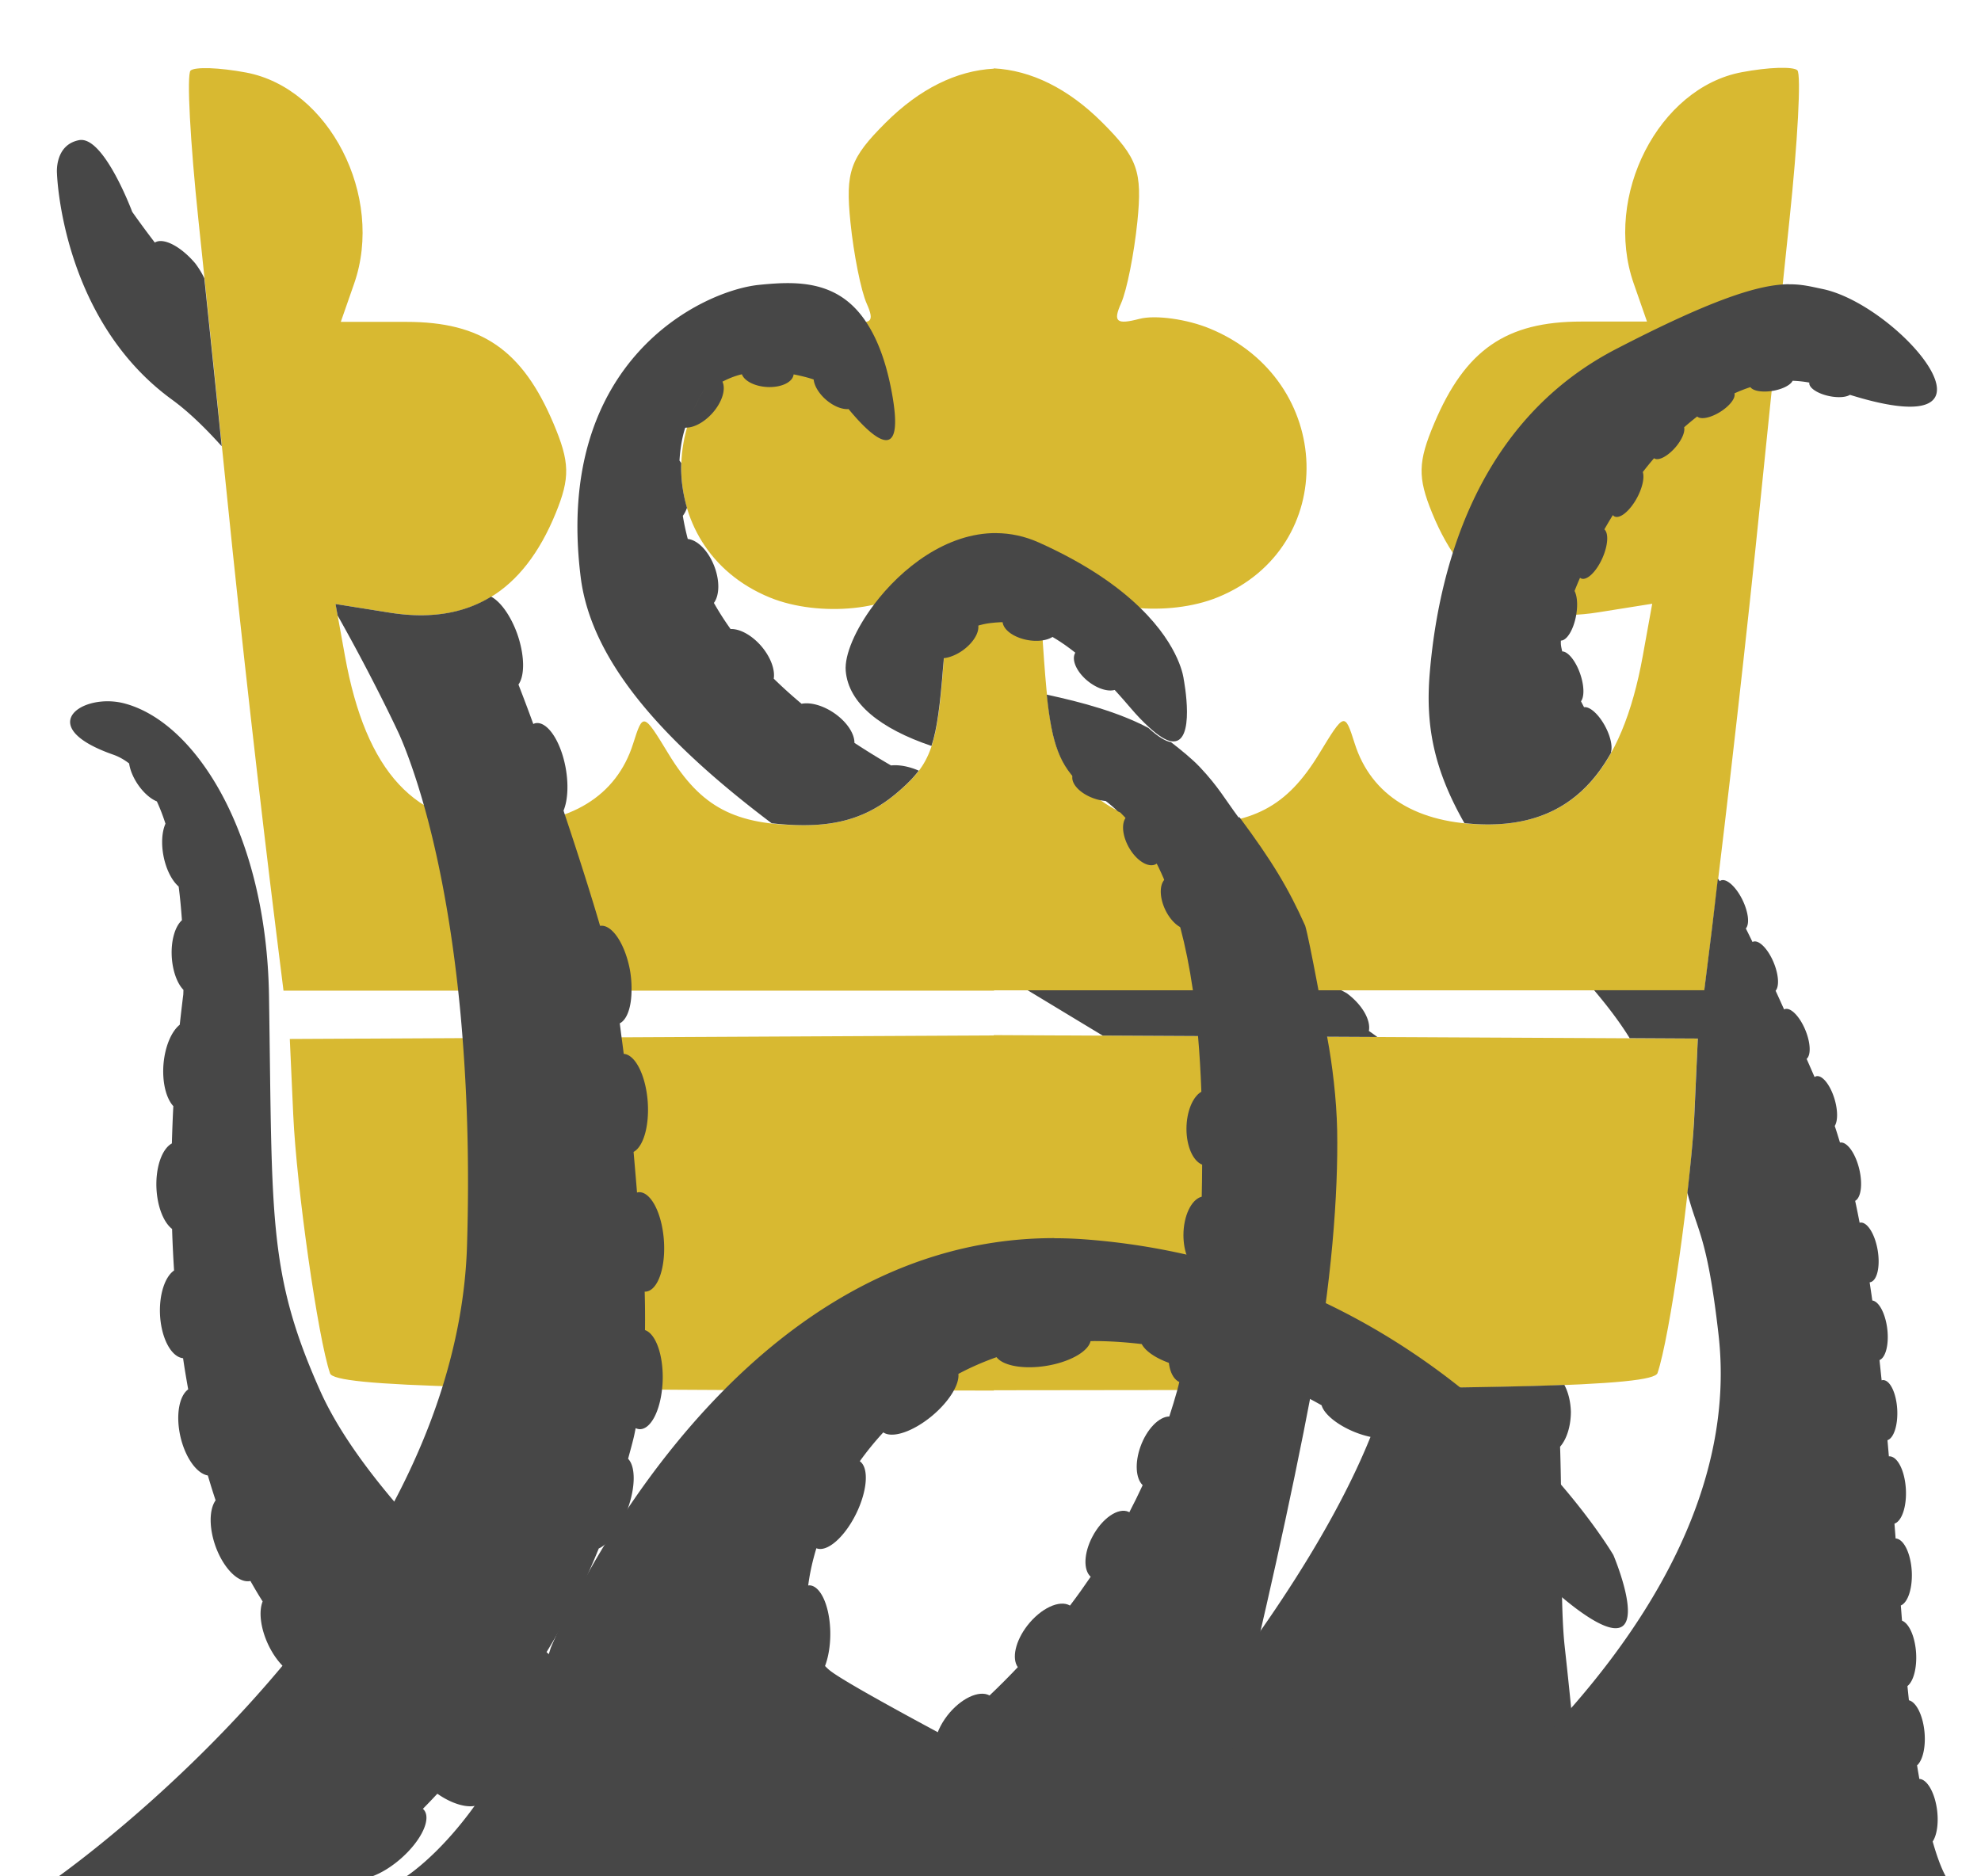<?xml version="1.0" encoding="UTF-8" standalone="no"?>
<!-- Created with Inkscape (http://www.inkscape.org/) -->

<svg
   width="38mm"
   height="36mm"
   viewBox="-1 -1.3 38 36"
   version="1.1"
   id="svg1"
   xml:space="preserve"
   inkscape:version="1.3.2 (091e20ef0f, 2023-11-25, custom)"
   sodipodi:docname="icon_dark.svg"
   inkscape:export-filename="icon_dark.png"
   inkscape:export-xdpi="900"
   inkscape:export-ydpi="900"
   xmlns:inkscape="http://www.inkscape.org/namespaces/inkscape"
   xmlns:sodipodi="http://sodipodi.sourceforge.net/DTD/sodipodi-0.dtd"
   xmlns="http://www.w3.org/2000/svg"
   xmlns:svg="http://www.w3.org/2000/svg"><sodipodi:namedview
     id="namedview1"
     pagecolor="#000000"
     bordercolor="#000000"
     borderopacity="0.25"
     inkscape:showpageshadow="2"
     inkscape:pageopacity="0.0"
     inkscape:pagecheckerboard="0"
     inkscape:deskcolor="#d1d1d1"
     inkscape:document-units="mm"
     showguides="true"
     inkscape:zoom="4"
     inkscape:cx="35.5"
     inkscape:cy="70"
     inkscape:window-width="1920"
     inkscape:window-height="1052"
     inkscape:window-x="316"
     inkscape:window-y="1440"
     inkscape:window-maximized="1"
     inkscape:current-layer="layer1"><sodipodi:guide
       position="18.023,32.843"
       orientation="1,0"
       id="guide3"
       inkscape:locked="false" /><sodipodi:guide
       position="18.032,5.864"
       orientation="0,-1"
       id="guide4"
       inkscape:locked="false" /><sodipodi:guide
       position="18.032,0.053"
       orientation="0,-1"
       id="guide5"
       inkscape:locked="false" /></sodipodi:namedview><defs
     id="defs1" /><g
     inkscape:label="Crown"
     inkscape:groupmode="layer"
     id="layer1"
     transform="translate(-141.083,-159.881)"><path
       id="path1"
       style="display:inline;fill:#d8b931;fill-opacity:1;stroke:none;stroke-width:0.1;stroke-dasharray:none"
       d="m 174.188,159.883 v 5.2e-4 c -0.193,0.006 -0.44,0.035 -0.695,0.083 -1.594,0.299 -2.657,2.375 -2.073,4.05 l 0.256,0.734 h -1.258 c -1.444,0 -2.226,0.54 -2.823,1.952 -0.313,0.74 -0.32,1.037 -0.041,1.72 0.623,1.524 1.668,2.15 3.186,1.907 l 1.036,-0.165 -0.18,0.997 c -0.402,2.227 -1.35,3.25 -3.001,3.238 -1.327,-0.01 -2.208,-0.551 -2.526,-1.554 -0.191,-0.602 -0.197,-0.6 -0.681,0.196 -0.623,1.024 -1.275,1.366 -2.602,1.366 -0.738,0 -1.285,-0.193 -1.798,-0.635 -0.644,-0.554 -0.756,-0.874 -0.877,-2.514 -0.141,-1.902 -0.05,-2.177 0.503,-1.511 0.444,0.534 1.88,0.682 2.833,0.291 2.336,-0.958 2.241,-4.161 -0.153,-5.152 -0.44,-0.183 -1.049,-0.267 -1.353,-0.188 -0.442,0.116 -0.512,0.056 -0.353,-0.299 0.109,-0.244 0.249,-0.947 0.312,-1.563 0.098,-0.966 0.007,-1.226 -0.673,-1.905 -0.656,-0.656 -1.368,-1.002 -2.081,-1.039 v 0.006 c -0.712,0.038 -1.422,0.384 -2.077,1.039 -0.68,0.679 -0.771,0.938 -0.673,1.905 0.062,0.615 0.203,1.319 0.312,1.563 0.159,0.355 0.088,0.415 -0.353,0.299 -0.304,-0.079 -0.912,0.005 -1.353,0.188 -2.393,0.991 -2.489,4.194 -0.153,5.152 0.954,0.391 2.39,0.244 2.833,-0.291 0.553,-0.666 0.645,-0.391 0.503,1.511 -0.122,1.639 -0.234,1.96 -0.877,2.514 -0.513,0.442 -1.06,0.635 -1.798,0.635 -1.327,0 -1.979,-0.342 -2.602,-1.366 -0.484,-0.796 -0.49,-0.798 -0.681,-0.196 -0.318,1.002 -1.199,1.544 -2.526,1.554 -1.651,0.012 -2.599,-1.01 -3.001,-3.238 l -0.18,-0.997 1.036,0.165 c 1.518,0.243 2.563,-0.383 3.186,-1.907 0.279,-0.683 0.272,-0.98 -0.041,-1.72 -0.597,-1.412 -1.379,-1.952 -2.823,-1.952 h -1.258 l 0.256,-0.734 c 0.584,-1.675 -0.479,-3.751 -2.073,-4.05 -0.255,-0.048 -0.502,-0.076 -0.695,-0.083 -0.193,-0.006 -0.332,0.009 -0.37,0.046 -0.076,0.076 -0.007,1.37 0.152,2.876 0.159,1.506 0.41,3.928 0.557,5.384 0.253,2.502 0.622,5.764 0.934,8.268 l 0.14,1.124 h 13.592 0.038 v -0.006 h 0.034 13.592 l 0.14,-1.124 c 0.312,-2.505 0.681,-5.766 0.934,-8.268 0.147,-1.455 0.398,-3.878 0.557,-5.384 0.159,-1.506 0.228,-2.8 0.152,-2.876 -0.038,-0.037 -0.177,-0.052 -0.37,-0.046 z m -15.043,18.558 v 0.006 l -13.503,0.068 0.066,1.455 c 0.064,1.402 0.473,4.278 0.706,4.961 0.088,0.257 2.906,0.329 12.734,0.33 v -0.006 c 9.824,-0.001 12.642,-0.074 12.73,-0.33 0.233,-0.683 0.643,-3.559 0.706,-4.961 l 0.066,-1.455 z" /></g><g
     inkscape:groupmode="layer"
     id="g25"
     inkscape:label="Tentacles"
     style="display:inline;fill:#000000;stroke:none"
     transform="translate(-2.041,-2.509)"><g
       inkscape:groupmode="layer"
       id="layer10"
       inkscape:label="Tentacle-6"><path
         id="path22"
         style="display:inline;fill:#474747;stroke:none;stroke-width:0.1;stroke-dasharray:none;fill-opacity:1"
         d="m 3.119,14.664 c -0.7,-0.008 -1.26,0.55 0.094,1.024 0.111,0.039 0.212,0.097 0.305,0.169 a 0.6,0.299 56.393 0 0 0.161,0.393 0.6,0.299 56.393 0 0 0.371,0.335 c 0.062,0.135 0.117,0.277 0.165,0.428 a 0.745,0.374 78.929 0 0 -0.037,0.623 0.745,0.374 78.929 0 0 0.29,0.582 c 0.029,0.222 0.048,0.439 0.063,0.647 a 0.745,0.374 86.589 0 0 -0.195,0.705 0.745,0.374 86.589 0 0 0.224,0.631 c -0.001,0.03 -0.003,0.088 -0.003,0.088 0,0 -0.031,0.244 -0.068,0.581 a 0.438,0.868 4.599 0 0 -0.312,0.76 0.438,0.868 4.599 0 0 0.189,0.802 c -0.012,0.227 -0.021,0.462 -0.028,0.715 a 0.868,0.438 87.555 0 0 -0.296,0.856 0.868,0.438 87.555 0 0 0.3,0.785 c 0.008,0.261 0.021,0.527 0.038,0.797 a 0.868,0.438 87.555 0 0 -0.27,0.838 0.868,0.438 87.555 0 0 0.443,0.845 c 0.028,0.199 0.063,0.399 0.098,0.598 a 0.868,0.438 77.257 0 0 -0.15,0.902 0.868,0.438 77.257 0 0 0.527,0.75 c 0.047,0.16 0.096,0.319 0.149,0.477 a 0.868,0.438 70.812 0 0 -0.007,0.866 0.868,0.438 70.812 0 0 0.675,0.681 c 0.075,0.133 0.152,0.264 0.234,0.393 a 0.868,0.438 65.201 0 0 0.101,0.815 0.868,0.438 65.201 0 0 0.762,0.604 0.868,0.438 65.201 0 0 0.129,-0.14 c 0.561,0.61 1.19,1.15 1.83,1.62 a 0.868,0.438 37.78 0 0 0.466,0.743 0.868,0.438 37.78 0 0 0.952,0.188 c 1.74,1.024 3.233,1.522 3.233,1.522 l 3.681,-0.03 c 0,0 -8.336,-5.514 -10.053,-9.369 C 6.174,25.632 6.267,24.563 6.201,20.312 6.153,17.215 4.805,15.065 3.423,14.704 3.322,14.678 3.219,14.665 3.119,14.664 Z" /></g><g
       inkscape:groupmode="layer"
       id="layer9"
       inkscape:label="Tentacle-5"
       style="display:inline"><path
         id="path145"
         style="display:inline;stroke-width:0.1;fill:#474747;fill-opacity:1"
         d="m 2.602,3.894 c -0.015,-7.07e-5 -0.03,0.001 -0.044,0.004 -0.474,0.092 -0.424,0.638 -0.424,0.638 0,0 0.078,2.793 2.207,4.341 C 4.659,9.109 4.979,9.42 5.294,9.771 5.186,8.717 5.073,7.627 4.96,6.547 A 0.816,0.36 50.215 0 0 4.787,6.263 0.816,0.36 50.215 0 0 4.011,5.863 C 3.761,5.537 3.577,5.273 3.577,5.273 c 0,0 -0.513,-1.377 -0.975,-1.379 z M 10.461,12.657 c -0.533,0.327 -1.179,0.429 -1.948,0.306 l -1.036,-0.165 0.04,0.22 c 0.69,1.222 1.154,2.221 1.154,2.221 0,0 0.229,0.464 0.499,1.412 0.231,0.814 0.489,1.993 0.66,3.567 0.032,0.29 0.06,0.593 0.084,0.91 0.09,1.152 0.132,2.471 0.085,3.989 -0.029,0.926 -0.199,1.823 -0.466,2.685 -1.705,5.501 -7.492,9.497 -7.492,9.497 l 5.664,-0.045 c 0.017,-0.015 0.032,-0.029 0.05,-0.043 a 0.418,0.956 48.969 0 0 0.984,-0.35 0.418,0.956 48.969 0 0 0.426,-0.936 0.418,0.956 48.969 0 0 -0.013,-0.01 c 0.134,-0.136 0.261,-0.272 0.387,-0.407 a 0.418,0.956 38.745 0 1 5.167e-4,0 0.418,0.956 38.745 0 0 0.915,-0.515 0.418,0.956 38.745 0 0 0.3,-0.943 c 0.842,-1.136 1.395,-2.196 1.772,-3.131 a 0.418,0.956 20.877 0 0 0.55,-0.746 0.418,0.956 20.877 0 0 0.013,-0.975 c 0.036,-0.136 0.077,-0.281 0.107,-0.407 0.014,-0.059 0.026,-0.121 0.038,-0.181 a 0.418,0.956 1.42 0 0 0.085,0.02 0.418,0.956 1.42 0 0 0.42,-0.757 0.418,0.956 1.42 0 0 0.014,-0.209 0.418,0.956 1.42 0 0 -0.34,-0.935 c 0.003,-0.255 0.001,-0.5 -0.006,-0.738 a 0.956,0.418 85.96 0 0 0.028,-10e-4 0.956,0.418 85.96 0 0 0.339,-1.003 0.956,0.418 85.96 0 0 -0.491,-0.903 0.956,0.418 85.96 0 0 -0.023,0.006 c -0.002,-0.028 -0.027,-0.337 -0.066,-0.78 a 0.956,0.418 85.96 0 0 0.27,-0.979 0.956,0.418 85.96 0 0 -0.459,-0.902 c -0.013,-0.107 -0.027,-0.211 -0.041,-0.315 -0.012,-0.09 -0.023,-0.181 -0.035,-0.271 A 0.956,0.418 79.943 0 0 13.155,20.216 0.956,0.418 79.943 0 0 13.125,19.821 0.956,0.418 79.943 0 0 12.552,18.973 c -0.157,-0.538 -0.395,-1.294 -0.68,-2.146 -0.009,-0.026 -0.012,-0.039 -0.021,-0.066 a 0.956,0.418 79.943 0 0 0.039,-0.828 0.956,0.418 79.943 0 0 -0.584,-0.847 0.956,0.418 79.943 0 0 -0.035,0.014 C 11.178,14.845 11.083,14.592 10.986,14.343 a 0.956,0.418 71.046 0 0 -0.025,-0.978 0.956,0.418 71.046 0 0 -0.501,-0.709 z" /></g><g
       inkscape:groupmode="layer"
       id="layer8"
       inkscape:label="Tentacle-4"><path
         id="path24"
         style="display:inline;fill:#474747;stroke:none;stroke-width:0.1;stroke-dasharray:none;fill-opacity:1"
         d="m 21.259,24.964 c -6.447,0.002 -9.653,7.861 -9.653,7.861 -1.04,3.361 -2.823,4.419 -2.823,4.419 l 15.71,0.056 c 0,0 -6.803,-3.484 -7.52,-4.03 -0.038,-0.029 -0.073,-0.062 -0.106,-0.097 a 0.405,0.934 0 0 0 0.101,-0.613 0.405,0.934 0 0 0 -0.405,-0.934 0.405,0.934 0 0 0 -0.019,0.003 c 0.029,-0.228 0.082,-0.469 0.157,-0.715 a 0.405,0.934 26.048 0 0 0.764,-0.665 0.405,0.934 26.048 0 0 0.069,-1.004 c 0.137,-0.191 0.287,-0.376 0.451,-0.554 a 0.405,0.934 49.968 0 0 0.941,-0.322 0.405,0.934 49.968 0 0 0.499,-0.8 c 0.23,-0.123 0.475,-0.23 0.732,-0.321 a 0.405,0.934 80.988 0 0 0.947,0.168 0.405,0.934 80.988 0 0 0.856,-0.475 c 0.028,-1.69e-4 0.055,-0.002 0.084,-0.002 0.307,0.002 0.606,0.023 0.898,0.058 a 0.934,0.405 11.613 0 0 0.805,0.44 0.934,0.405 11.613 0 0 0.877,-0.06 c 0.629,0.209 1.216,0.484 1.768,0.794 a 0.812,0.34 22.362 0 0 0.609,0.503 0.812,0.34 22.362 0 0 0.382,0.114 c 1.77,1.218 3.081,2.699 3.956,3.33 1.597,1.151 0.65,-1.074 0.65,-1.074 0,0 -3.223,-5.515 -10.094,-6.053 -0.215,-0.017 -0.426,-0.025 -0.634,-0.025 z" /></g><g
       inkscape:groupmode="layer"
       id="layer7"
       inkscape:label="Tentacle-3"
       style="display:inline"><path
         id="path111"
         style="display:inline;stroke-width:0.1;fill:#474747;fill-opacity:1"
         d="m 16.234,6.642 c -0.078,-0.002 -0.156,-0.001 -0.235,0.002 -0.133,0.006 -0.267,0.017 -0.402,0.031 -1.077,0.111 -3.937,1.448 -3.417,5.608 0.207,1.654 1.65,3.202 3.663,4.721 0.192,0.022 0.394,0.037 0.622,0.037 0.738,0 1.285,-0.193 1.798,-0.635 0.167,-0.143 0.297,-0.272 0.402,-0.411 a 0.795,0.444 26.892 0 0 -0.532,-0.1 c -0.23,-0.133 -0.464,-0.277 -0.702,-0.433 a 0.697,0.394 33.909 0 0 -0.406,-0.583 0.697,0.394 33.909 0 0 -0.608,-0.167 c -0.183,-0.153 -0.361,-0.313 -0.534,-0.482 a 0.697,0.394 49.465 0 0 -0.243,-0.629 0.697,0.394 49.465 0 0 -0.585,-0.323 c -0.115,-0.161 -0.222,-0.328 -0.32,-0.501 a 0.697,0.394 68.889 0 0 0.004,-0.714 0.697,0.394 68.889 0 0 -0.505,-0.513 c -0.037,-0.142 -0.069,-0.285 -0.093,-0.433 -6.9e-4,-0.004 -8.32e-4,-0.008 -0.002,-0.012 a 0.602,0.34 85.071 0 0 0.08,-0.154 c -0.081,-0.278 -0.12,-0.566 -0.11,-0.856 a 0.602,0.34 85.071 0 0 -0.034,-0.049 c 0.015,-0.241 0.052,-0.451 0.11,-0.631 a 0.34,0.602 42.198 0 0 0.037,-0.002 0.34,0.602 42.198 0 0 0.484,-0.277 0.34,0.602 42.198 0 0 0.193,-0.604 c 0.119,-0.062 0.243,-0.112 0.373,-0.142 a 0.503,0.279 3.741 0 0 0.479,0.244 0.503,0.279 3.741 0 0 0.513,-0.242 c 0.141,0.027 0.273,0.06 0.385,0.098 a 0.503,0.279 40.889 0 0 0.242,0.393 0.503,0.279 40.889 0 0 0.427,0.174 c 0.431,0.522 1.128,1.191 0.815,-0.396 -0.114,-0.575 -0.281,-0.979 -0.482,-1.28 -0.017,0.003 -0.037,0.003 -0.06,0.003 0.023,8.992e-4 0.043,-7.4e-5 0.06,-0.003 C 17.277,6.82 16.777,6.657 16.234,6.642 Z m 1.077,0.69 c 0.08,0.021 0.148,0.036 0.204,0.044 -0.056,-0.008 -0.124,-0.023 -0.204,-0.044 z m -2.684,1.236 c -0.061,0.087 -0.117,0.178 -0.168,0.27 -0.05,0.092 -0.095,0.187 -0.135,0.283 0.04,-0.096 0.084,-0.19 0.135,-0.283 0.05,-0.092 0.107,-0.182 0.168,-0.27 z m 6.128,11.641 c 0.479,0.289 0.955,0.578 1.438,0.869 l 5.27,0.027 c -0.055,-0.038 -0.107,-0.078 -0.164,-0.116 a 0.795,0.444 36.49 0 0 -0.422,-0.722 0.795,0.444 36.49 0 0 -0.109,-0.058 z m 10.292,7.571 c -0.759,0.032 -1.999,0.051 -3.393,0.067 -1.188,4.149 -6.412,9.468 -6.412,9.468 l 10.083,-0.033 c 0,0 0.231,0.067 -0.27,-4.486 -0.09,-0.819 -0.039,-2.26 -0.088,-3.83 a 0.444,0.795 0 0 0 0.207,-0.67 0.444,0.795 0 0 0 -0.126,-0.517 z" /></g><g
       inkscape:groupmode="layer"
       id="layer6"
       inkscape:label="Tentacle-2"
       style="display:inline"><path
         id="path97"
         style="display:inline;fill:#474747;stroke-width:0.1;fill-opacity:1"
         d="m 20.154,11.437 c -0.952,-0.007 -1.818,0.667 -2.349,1.373 -0.358,0.476 -0.567,0.966 -0.541,1.271 0.053,0.625 0.667,1.109 1.645,1.44 0.11,-0.332 0.167,-0.801 0.223,-1.52 0.003,-0.042 0.007,-0.064 0.01,-0.108 0.006,-0.078 0.005,-0.113 0.01,-0.186 0.132,-0.307 0.542,-0.504 0.89,-0.544 0.226,-0.026 0.543,-0.051 0.996,0.165 0.425,0.202 0.97,0.615 1.683,1.456 0.137,0.161 0.252,0.278 0.358,0.375 0.184,0.169 0.327,0.256 0.432,0.272 0.482,0.072 0.236,-1.192 0.236,-1.192 0,0 -0.057,-0.61 -0.831,-1.364 -0.412,-0.402 -1.024,-0.843 -1.947,-1.257 -0.274,-0.123 -0.547,-0.178 -0.814,-0.18 z m 0.966,3.1 c 0.101,0.965 0.248,1.353 0.678,1.755 0.236,0.118 0.466,0.276 0.686,0.484 0.016,0.008 0.032,0.016 0.048,0.023 0.612,0.6 1.13,1.614 1.392,3.412 0.04,0.272 0.071,0.569 0.098,0.878 0.029,0.331 0.05,0.691 0.064,1.066 -0.169,0.098 -0.286,0.389 -0.286,0.713 3.55e-4,0.334 0.125,0.617 0.301,0.686 -0.002,0.203 -0.002,0.4 -0.008,0.615 -0.2,0.051 -0.351,0.37 -0.351,0.739 5.43e-4,0.318 0.113,0.592 0.279,0.675 -0.02,0.255 -0.047,0.505 -0.082,0.75 -0.192,0.046 -0.38,0.311 -0.453,0.639 -0.077,0.35 -0.002,0.67 0.177,0.753 -0.013,0.049 -0.023,0.1 -0.037,0.149 -0.048,0.174 -0.101,0.344 -0.155,0.512 -0.201,0.003 -0.434,0.247 -0.553,0.578 -0.11,0.307 -0.093,0.61 0.042,0.74 -0.082,0.177 -0.167,0.35 -0.256,0.52 -0.004,-0.003 -0.009,-0.005 -0.013,-0.008 -0.198,-0.091 -0.51,0.123 -0.696,0.478 -0.164,0.313 -0.177,0.637 -0.032,0.767 -0.129,0.19 -0.261,0.374 -0.397,0.553 -0.201,-0.118 -0.563,0.053 -0.82,0.386 -0.226,0.294 -0.301,0.626 -0.181,0.796 -0.178,0.188 -0.359,0.369 -0.542,0.543 -0.202,-0.111 -0.559,0.06 -0.813,0.389 -0.131,0.171 -0.216,0.361 -0.234,0.526 -2.334,1.867 -4.59,2.652 -4.59,2.652 l 9.657,-0.016 c 0,0 1.333,-5.028 2.163,-9.423 0.383,-2.03 0.506,-3.774 0.485,-4.966 -0.011,-0.602 -0.095,-1.281 -0.188,-1.776 -0.059,-0.315 -0.341,-1.876 -0.425,-2.154 -0.32,-0.715 -0.628,-1.23 -1.261,-2.083 -0.006,0.001 -0.012,0.002 -0.018,0.004 -0.26,-0.35 -0.383,-0.583 -0.738,-0.961 -0.149,-0.159 -0.372,-0.339 -0.558,-0.483 -0.105,-0.016 -0.248,-0.103 -0.432,-0.272 -0.571,-0.303 -1.279,-0.495 -1.95,-0.639 z"
         sodipodi:nodetypes="cscccccssssscssccccccsscccccccccscccccccccccccccssscccscccc" /></g><g
       inkscape:groupmode="layer"
       id="layer5"
       inkscape:label="Tentacle-1"><path
         id="path50"
         style="display:inline;stroke-width:0.1;fill:#474747;fill-opacity:1"
         d="m 35.352,6.662 c -0.037,4.317e-4 -0.076,0.002 -0.116,0.005 -0.539,0.038 -1.394,0.305 -3.199,1.241 -1.78,0.923 -2.671,2.473 -3.124,3.896 -0.282,0.886 -0.397,1.723 -0.447,2.328 -0.083,1.001 0.081,1.844 0.666,2.87 0.135,0.014 0.274,0.024 0.421,0.025 1.091,0.008 1.873,-0.439 2.396,-1.384 -0.002,-0.003 -0.003,-0.005 -0.005,-0.008 a 0.523,0.216 62.098 0 0 -0.113,-0.492 0.523,0.216 62.098 0 0 -0.404,-0.365 c -0.02,-0.038 -0.041,-0.077 -0.059,-0.114 a 0.523,0.216 70.87 0 1 5.16e-4,-5.16e-4 0.523,0.216 70.87 0 0 -0.019,-0.534 0.523,0.216 70.87 0 0 -0.342,-0.422 c -0.007,-0.034 -0.016,-0.07 -0.021,-0.102 -0.005,-0.03 -0.006,-0.066 -0.004,-0.106 a 0.216,0.523 10.452 0 0 0.292,-0.483 0.216,0.523 10.452 0 0 -0.03,-0.469 c 0.032,-0.082 0.067,-0.166 0.105,-0.253 a 0.216,0.523 23.884 0 0 0.023,0.014 0.216,0.523 23.884 0 0 0.409,-0.398 0.216,0.523 23.884 0 0 0.035,-0.545 c 0.052,-0.091 0.106,-0.183 0.163,-0.274 a 0.216,0.523 28.177 0 0 0.03,0.026 0.216,0.523 28.177 0 0 0.438,-0.366 0.216,0.523 28.177 0 0 0.106,-0.486 c 0.07,-0.09 0.142,-0.179 0.216,-0.265 a 0.176,0.422 41.052 0 0 0.413,-0.212 0.176,0.422 41.052 0 0 0.164,-0.381 c 0.082,-0.073 0.166,-0.142 0.251,-0.208 a 0.176,0.422 57.991 0 0 0.449,-0.093 0.176,0.422 57.991 0 0 0.265,-0.35 c 0.101,-0.047 0.203,-0.086 0.306,-0.12 a 0.176,0.422 80.262 0 0 0.442,0.069 0.176,0.422 80.262 0 0 0.368,-0.191 c 0.106,0.004 0.213,0.015 0.321,0.035 a 0.422,0.176 12.038 0 0 -5.16e-4,0.002 0.422,0.176 12.038 0 0 0.386,0.258 0.422,0.176 12.038 0 0 0.393,-0.025 c 3.29,1.024 0.953,-1.726 -0.527,-2.031 -0.204,-0.042 -0.39,-0.093 -0.65,-0.09 z M 20.72,12.887 a 0.538,0.298 10.323 0 0 -0.444,0.212 0.538,0.298 10.323 0 0 0.476,0.39 0.538,0.298 10.323 0 0 0.582,-0.197 0.538,0.298 10.323 0 0 -0.476,-0.39 0.538,0.298 10.323 0 0 -0.138,-0.015 z m -1.142,0.158 a 0.298,0.538 54.203 0 0 -0.414,0.155 0.298,0.538 54.203 0 0 -0.262,0.557 0.298,0.538 54.203 0 0 0.611,-0.073 0.298,0.538 54.203 0 0 0.262,-0.556 0.298,0.538 54.203 0 0 -0.196,-0.083 z m 2.301,0.597 a 0.538,0.298 38.403 0 0 -0.199,0.073 0.538,0.298 38.403 0 0 0.236,0.568 0.538,0.298 38.403 0 0 0.607,0.1 0.538,0.298 38.403 0 0 -0.236,-0.568 0.538,0.298 38.403 0 0 -0.407,-0.174 z m 0.078,2.274 a 0.538,0.298 18.936 0 0 -0.338,0.157 0.538,0.298 18.936 0 0 0.412,0.457 0.538,0.298 18.936 0 0 0.606,-0.107 0.538,0.298 18.936 0 0 -0.412,-0.457 0.538,0.298 18.936 0 0 -0.267,-0.049 z m 0.81,0.91 a 0.538,0.298 60.855 0 0 -0.076,0.022 0.538,0.298 60.855 0 0 0.002,0.615 0.538,0.298 60.855 0 0 0.522,0.325 0.538,0.298 60.855 0 0 -0.002,-0.615 0.538,0.298 60.855 0 0 -0.446,-0.346 z m 0.743,1.203 a 0.538,0.298 64.818 0 0 -0.078,0.017 0.538,0.298 64.818 0 0 -0.041,0.613 0.538,0.298 64.818 0 0 0.499,0.36 0.538,0.298 64.818 0 0 0.041,-0.614 0.538,0.298 64.818 0 0 -0.421,-0.376 z m 10.483,0.042 c -0.04,0.327 -0.082,0.706 -0.12,1.013 l -0.14,1.124 h -2.113 c 0.249,0.296 0.482,0.596 0.682,0.92 l 1.307,0.007 -0.066,1.455 c -0.018,0.406 -0.07,0.941 -0.134,1.505 0.187,0.739 0.38,0.816 0.597,2.718 0.66,5.767 -6.565,10.478 -6.565,10.478 h 10.977 c 0,0 -0.133,-0.145 -0.304,-0.75 a 0.65,0.288 83.307 0 0 0.086,-0.59 0.65,0.288 83.307 0 0 -0.342,-0.611 c -0.014,-0.086 -0.029,-0.167 -0.043,-0.26 a 0.65,0.288 85.051 0 0 0.143,-0.63 0.65,0.288 85.051 0 0 -0.3,-0.619 c -0.009,-0.09 -0.019,-0.178 -0.028,-0.273 a 0.65,0.288 86.492 0 0 0.166,-0.633 0.65,0.288 86.492 0 0 -0.27,-0.621 c -0.008,-0.099 -0.015,-0.194 -0.023,-0.292 A 0.65,0.288 87.008 0 0 37.713,31.36 0.65,0.288 87.008 0 0 37.403,30.727 c -0.007,-0.094 -0.015,-0.192 -0.022,-0.285 a 0.65,0.288 87.008 0 0 0.219,-0.657 0.65,0.288 87.008 0 0 -0.321,-0.634 0.65,0.288 87.008 0 0 -0.005,10e-4 c -0.009,-0.104 -0.018,-0.208 -0.027,-0.311 a 0.58,0.246 86.976 0 0 0.187,-0.588 0.58,0.246 86.976 0 0 -0.277,-0.565 0.58,0.246 86.976 0 0 -0.022,0.005 c -0.014,-0.13 -0.027,-0.261 -0.041,-0.389 a 0.58,0.246 83.211 0 0 0.149,-0.599 0.58,0.246 83.211 0 0 -0.287,-0.544 c -0.016,-0.118 -0.034,-0.234 -0.051,-0.349 a 0.58,0.246 80.538 0 0 5.17e-4,0 0.58,0.246 80.538 0 0 5.17e-4,0 0.58,0.246 80.538 0 0 0.002,-5.17e-4 0.58,0.246 80.538 0 0 5.17e-4,0 0.58,0.246 80.538 0 0 5.17e-4,0 0.58,0.246 80.538 0 0 5.16e-4,0 0.58,0.246 80.538 0 0 0.002,-5.16e-4 0.58,0.246 80.538 0 0 5.17e-4,0 0.58,0.246 80.538 0 0 0.147,-0.614 0.58,0.246 80.538 0 0 -0.338,-0.53 0.58,0.246 80.538 0 0 -0.008,0.003 c -0.028,-0.143 -0.056,-0.283 -0.086,-0.421 a 0.58,0.246 76.508 0 0 0.078,-0.612 0.58,0.246 76.508 0 0 -0.369,-0.506 c -0.033,-0.108 -0.066,-0.217 -0.101,-0.319 a 0.523,0.216 73.52 0 0 -0.004,-0.518 0.523,0.216 73.52 0 0 -0.356,-0.434 0.523,0.216 73.52 0 0 -0.026,0.014 c -0.057,-0.128 -0.078,-0.18 -0.153,-0.349 a 0.523,0.216 67.671 0 0 -0.026,-0.557 0.523,0.216 67.671 0 0 -0.398,-0.395 0.523,0.216 67.671 0 0 -0.007,0.005 c -0.058,-0.126 -0.105,-0.233 -0.164,-0.36 a 0.523,0.216 67.671 0 0 -0.038,-0.544 0.523,0.216 67.671 0 0 -0.398,-0.395 0.523,0.216 67.671 0 0 -0.007,0.004 c -0.044,-0.091 -0.086,-0.176 -0.128,-0.26 a 0.523,0.216 64.291 0 0 -0.064,-0.547 0.523,0.216 64.291 0 0 -0.421,-0.371 0.523,0.216 64.291 0 0 -0.014,0.011 c -0.011,-0.014 -0.024,-0.034 -0.033,-0.043 z" /></g></g></svg>
